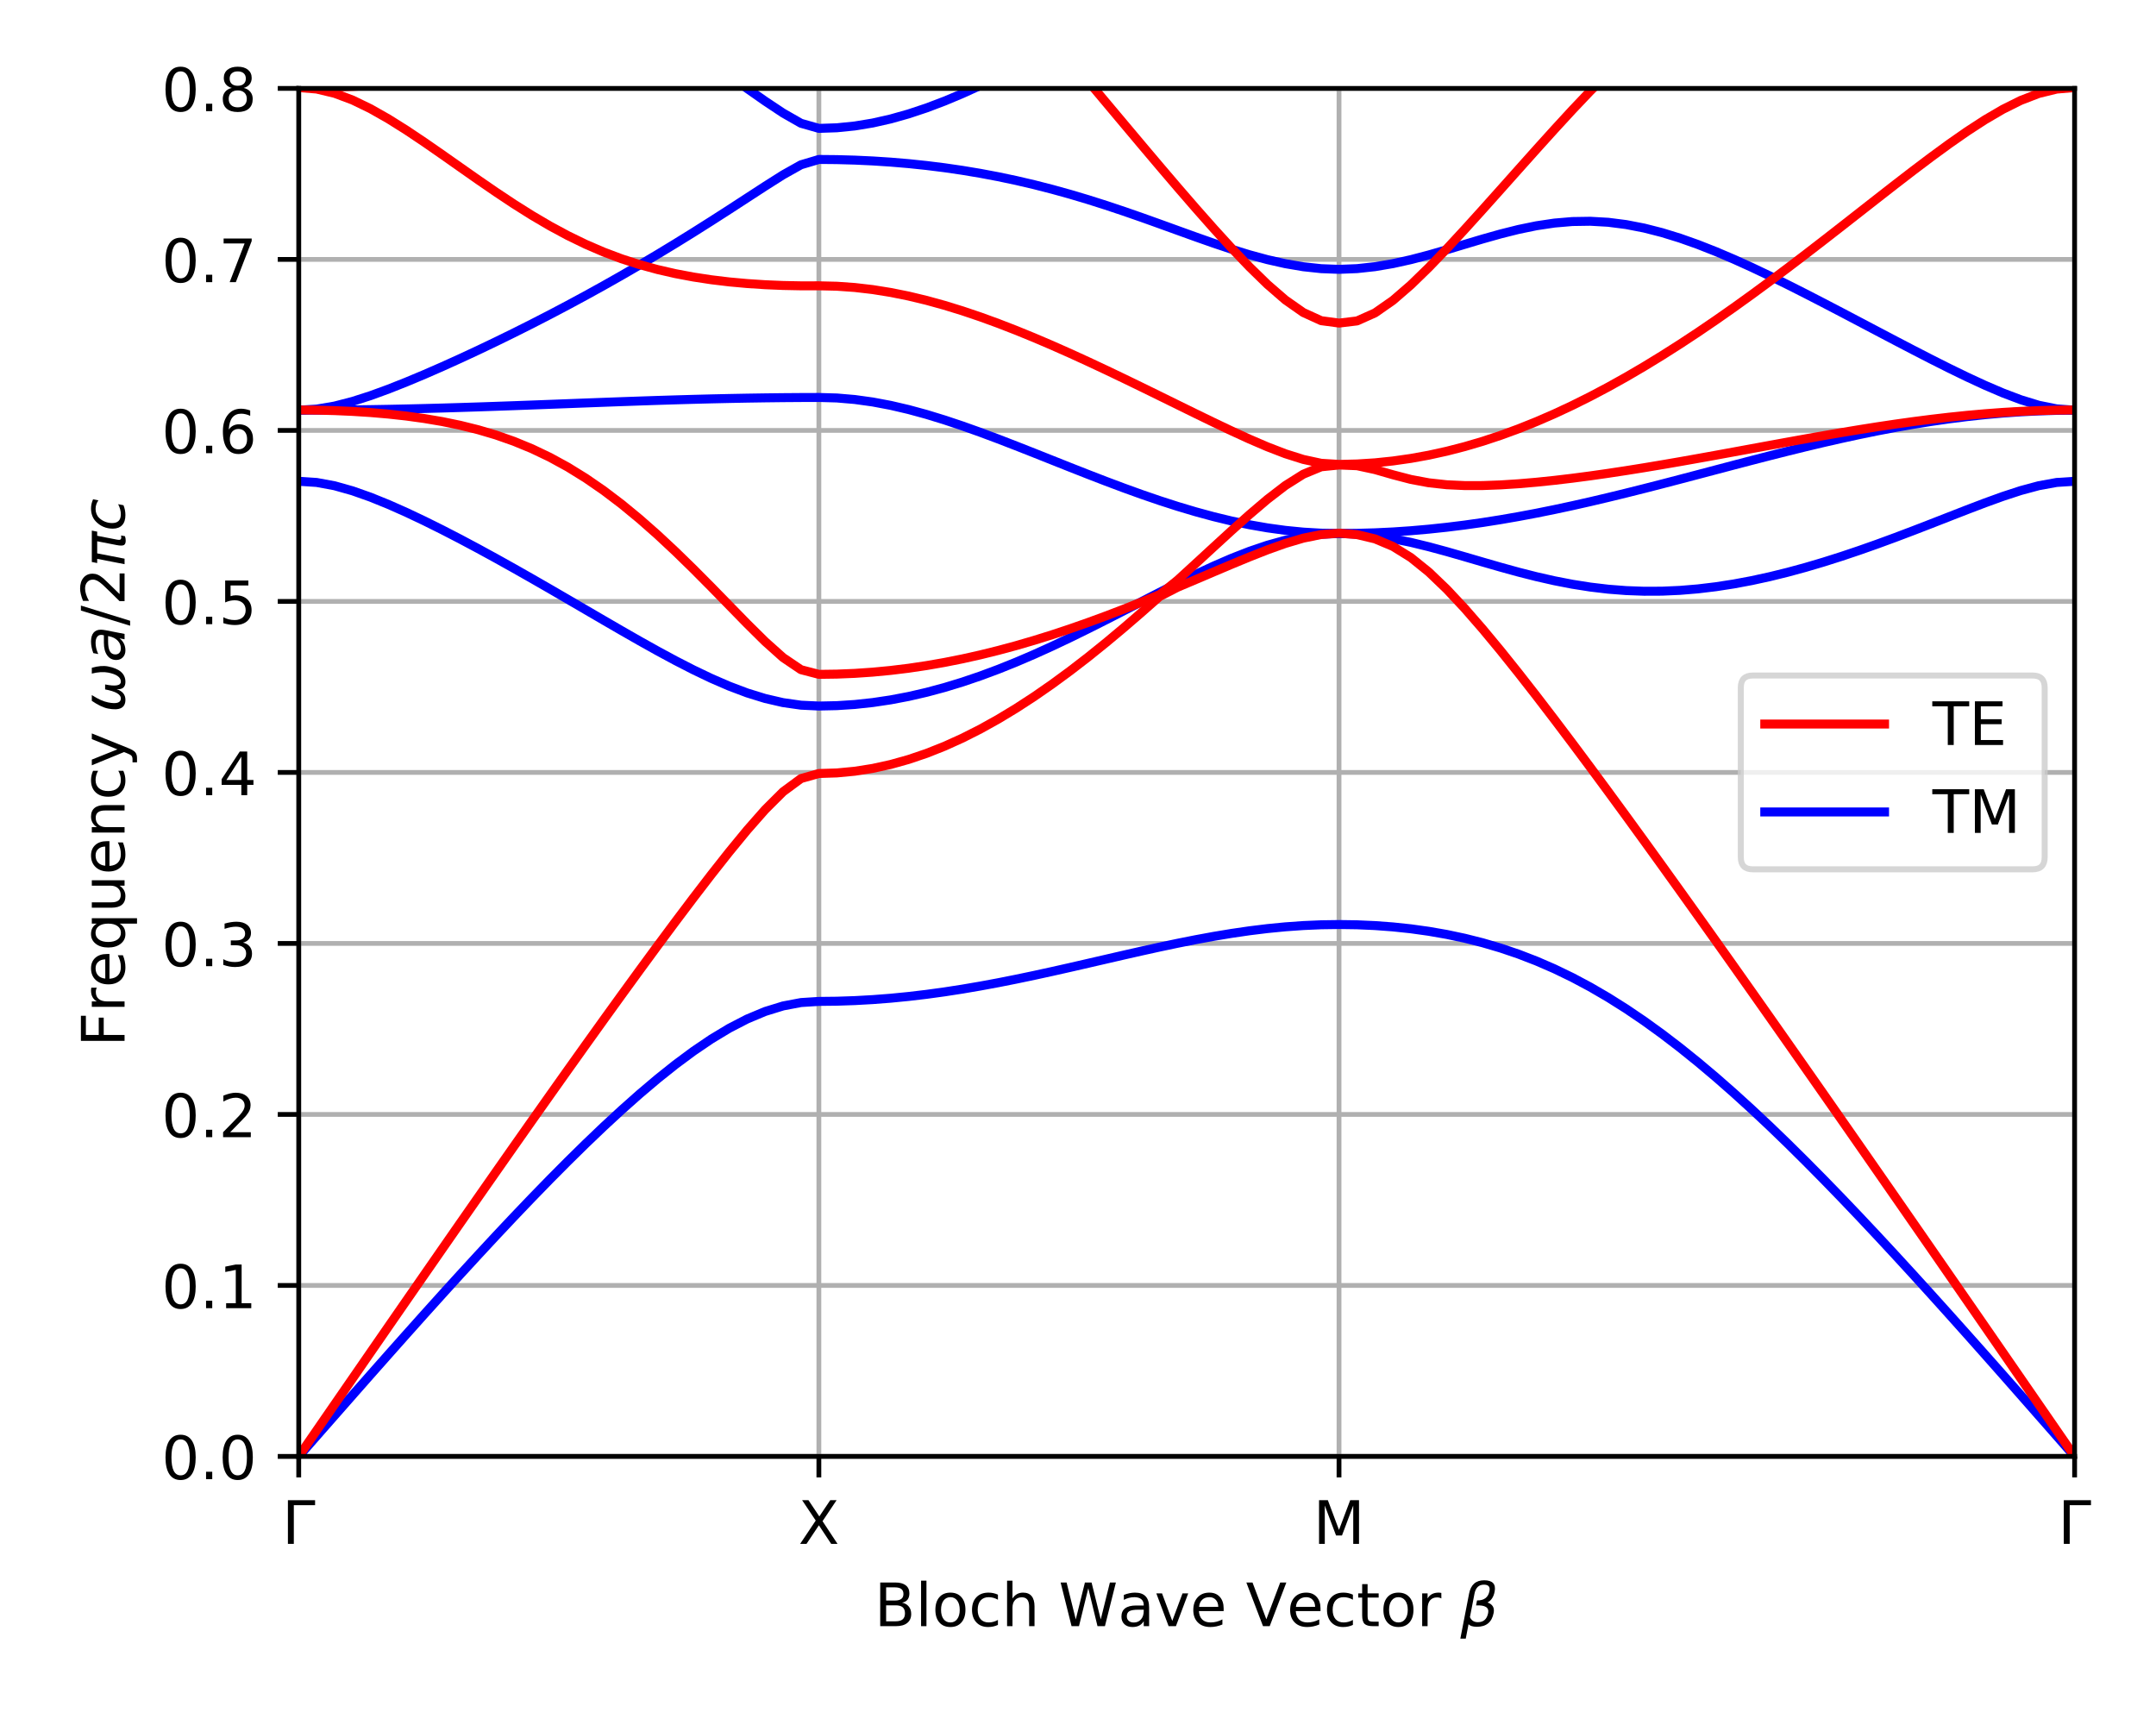 <?xml version="1.0" encoding="utf-8" standalone="no"?>
<!DOCTYPE svg PUBLIC "-//W3C//DTD SVG 1.1//EN"
  "http://www.w3.org/Graphics/SVG/1.1/DTD/svg11.dtd">
<!-- Created with matplotlib (https://matplotlib.org/) -->
<svg height="288pt" version="1.1" viewBox="0 0 360 288" width="360pt" xmlns="http://www.w3.org/2000/svg" xmlns:xlink="http://www.w3.org/1999/xlink">
 <defs>
  <style type="text/css">*{stroke-linecap:butt;stroke-linejoin:round;}</style>
 </defs>
 <g id="figure_1">
  <g id="patch_1">
   <path d="M 0 288 
L 360 288 
L 360 0 
L 0 0 
z
" style="fill:#ffffff;"/>
  </g>
  <g id="axes_1">
   <g id="patch_2">
    <path d="M 49.88 243.16 
L 346.41 243.16 
L 346.41 14.76 
L 49.88 14.76 
z
" style="fill:#ffffff;"/>
   </g>
   <g id="matplotlib.axis_1">
    <g id="xtick_1">
     <g id="line2d_1">
      <path clip-path="url(#p9f3e829d7e)" d="M 49.88 243.16 
L 49.88 14.76 
" style="fill:none;stroke:#b0b0b0;stroke-linecap:square;stroke-width:0.8;"/>
     </g>
     <g id="line2d_2">
      <defs>
       <path d="M 0 0 
L 0 3.5 
" id="m10949868aa" style="stroke:#000000;stroke-width:0.8;"/>
      </defs>
      <g>
       <use style="stroke:#000000;stroke-width:0.8;" x="49.88" xlink:href="#m10949868aa" y="243.16"/>
      </g>
     </g>
     <g id="text_1">
      <!-- Γ -->
      <g transform="translate(47.094 257.758)scale(0.1 -0.1)">
       <defs>
        <path d="M 9.812 0 
L 9.812 72.906 
L 55.172 72.906 
L 55.172 64.594 
L 19.672 64.594 
L 19.672 0 
z
" id="DejaVuSans-915"/>
       </defs>
       <use xlink:href="#DejaVuSans-915"/>
      </g>
     </g>
    </g>
    <g id="xtick_2">
     <g id="line2d_3">
      <path clip-path="url(#p9f3e829d7e)" d="M 136.732 243.16 
L 136.732 14.76 
" style="fill:none;stroke:#b0b0b0;stroke-linecap:square;stroke-width:0.8;"/>
     </g>
     <g id="line2d_4">
      <g>
       <use style="stroke:#000000;stroke-width:0.8;" x="136.732" xlink:href="#m10949868aa" y="243.16"/>
      </g>
     </g>
     <g id="text_2">
      <!-- X -->
      <g transform="translate(133.307 257.758)scale(0.1 -0.1)">
       <defs>
        <path d="M 6.297 72.906 
L 16.891 72.906 
L 35.016 45.797 
L 53.219 72.906 
L 63.812 72.906 
L 40.375 37.891 
L 65.375 0 
L 54.781 0 
L 34.281 31 
L 13.625 0 
L 2.984 0 
L 29 38.922 
z
" id="DejaVuSans-88"/>
       </defs>
       <use xlink:href="#DejaVuSans-88"/>
      </g>
     </g>
    </g>
    <g id="xtick_3">
     <g id="line2d_5">
      <path clip-path="url(#p9f3e829d7e)" d="M 223.583 243.16 
L 223.583 14.76 
" style="fill:none;stroke:#b0b0b0;stroke-linecap:square;stroke-width:0.8;"/>
     </g>
     <g id="line2d_6">
      <g>
       <use style="stroke:#000000;stroke-width:0.8;" x="223.583" xlink:href="#m10949868aa" y="243.16"/>
      </g>
     </g>
     <g id="text_3">
      <!-- M -->
      <g transform="translate(219.269 257.758)scale(0.1 -0.1)">
       <defs>
        <path d="M 9.812 72.906 
L 24.516 72.906 
L 43.109 23.297 
L 61.812 72.906 
L 76.516 72.906 
L 76.516 0 
L 66.891 0 
L 66.891 64.016 
L 48.094 14.016 
L 38.188 14.016 
L 19.391 64.016 
L 19.391 0 
L 9.812 0 
z
" id="DejaVuSans-77"/>
       </defs>
       <use xlink:href="#DejaVuSans-77"/>
      </g>
     </g>
    </g>
    <g id="xtick_4">
     <g id="line2d_7">
      <path clip-path="url(#p9f3e829d7e)" d="M 346.41 243.16 
L 346.41 14.76 
" style="fill:none;stroke:#b0b0b0;stroke-linecap:square;stroke-width:0.8;"/>
     </g>
     <g id="line2d_8">
      <g>
       <use style="stroke:#000000;stroke-width:0.8;" x="346.41" xlink:href="#m10949868aa" y="243.16"/>
      </g>
     </g>
     <g id="text_4">
      <!-- Γ -->
      <g transform="translate(343.624 257.758)scale(0.1 -0.1)">
       <use xlink:href="#DejaVuSans-915"/>
      </g>
     </g>
    </g>
    <g id="text_5">
     <!-- Bloch Wave Vector $\beta$ -->
     <g transform="translate(145.995 271.538)scale(0.1 -0.1)">
      <defs>
       <path d="M 19.672 34.812 
L 19.672 8.109 
L 35.5 8.109 
Q 43.453 8.109 47.281 11.406 
Q 51.125 14.703 51.125 21.484 
Q 51.125 28.328 47.281 31.562 
Q 43.453 34.812 35.5 34.812 
z
M 19.672 64.797 
L 19.672 42.828 
L 34.281 42.828 
Q 41.5 42.828 45.031 45.531 
Q 48.578 48.25 48.578 53.812 
Q 48.578 59.328 45.031 62.062 
Q 41.5 64.797 34.281 64.797 
z
M 9.812 72.906 
L 35.016 72.906 
Q 46.297 72.906 52.391 68.219 
Q 58.5 63.531 58.5 54.891 
Q 58.5 48.188 55.375 44.234 
Q 52.25 40.281 46.188 39.312 
Q 53.469 37.75 57.5 32.781 
Q 61.531 27.828 61.531 20.406 
Q 61.531 10.641 54.891 5.312 
Q 48.25 0 35.984 0 
L 9.812 0 
z
" id="DejaVuSans-66"/>
       <path d="M 9.422 75.984 
L 18.406 75.984 
L 18.406 0 
L 9.422 0 
z
" id="DejaVuSans-108"/>
       <path d="M 30.609 48.391 
Q 23.391 48.391 19.188 42.75 
Q 14.984 37.109 14.984 27.297 
Q 14.984 17.484 19.156 11.844 
Q 23.344 6.203 30.609 6.203 
Q 37.797 6.203 41.984 11.859 
Q 46.188 17.531 46.188 27.297 
Q 46.188 37.016 41.984 42.703 
Q 37.797 48.391 30.609 48.391 
z
M 30.609 56 
Q 42.328 56 49.016 48.375 
Q 55.719 40.766 55.719 27.297 
Q 55.719 13.875 49.016 6.219 
Q 42.328 -1.422 30.609 -1.422 
Q 18.844 -1.422 12.172 6.219 
Q 5.516 13.875 5.516 27.297 
Q 5.516 40.766 12.172 48.375 
Q 18.844 56 30.609 56 
z
" id="DejaVuSans-111"/>
       <path d="M 48.781 52.594 
L 48.781 44.188 
Q 44.969 46.297 41.141 47.344 
Q 37.312 48.391 33.406 48.391 
Q 24.656 48.391 19.812 42.844 
Q 14.984 37.312 14.984 27.297 
Q 14.984 17.281 19.812 11.734 
Q 24.656 6.203 33.406 6.203 
Q 37.312 6.203 41.141 7.25 
Q 44.969 8.297 48.781 10.406 
L 48.781 2.094 
Q 45.016 0.344 40.984 -0.531 
Q 36.969 -1.422 32.422 -1.422 
Q 20.062 -1.422 12.781 6.344 
Q 5.516 14.109 5.516 27.297 
Q 5.516 40.672 12.859 48.328 
Q 20.219 56 33.016 56 
Q 37.156 56 41.109 55.141 
Q 45.062 54.297 48.781 52.594 
z
" id="DejaVuSans-99"/>
       <path d="M 54.891 33.016 
L 54.891 0 
L 45.906 0 
L 45.906 32.719 
Q 45.906 40.484 42.875 44.328 
Q 39.844 48.188 33.797 48.188 
Q 26.516 48.188 22.312 43.547 
Q 18.109 38.922 18.109 30.906 
L 18.109 0 
L 9.078 0 
L 9.078 75.984 
L 18.109 75.984 
L 18.109 46.188 
Q 21.344 51.125 25.703 53.562 
Q 30.078 56 35.797 56 
Q 45.219 56 50.047 50.172 
Q 54.891 44.344 54.891 33.016 
z
" id="DejaVuSans-104"/>
       <path id="DejaVuSans-32"/>
       <path d="M 3.328 72.906 
L 13.281 72.906 
L 28.609 11.281 
L 43.891 72.906 
L 54.984 72.906 
L 70.312 11.281 
L 85.594 72.906 
L 95.609 72.906 
L 77.297 0 
L 64.891 0 
L 49.516 63.281 
L 33.984 0 
L 21.578 0 
z
" id="DejaVuSans-87"/>
       <path d="M 34.281 27.484 
Q 23.391 27.484 19.188 25 
Q 14.984 22.516 14.984 16.5 
Q 14.984 11.719 18.141 8.906 
Q 21.297 6.109 26.703 6.109 
Q 34.188 6.109 38.703 11.406 
Q 43.219 16.703 43.219 25.484 
L 43.219 27.484 
z
M 52.203 31.203 
L 52.203 0 
L 43.219 0 
L 43.219 8.297 
Q 40.141 3.328 35.547 0.953 
Q 30.953 -1.422 24.312 -1.422 
Q 15.922 -1.422 10.953 3.297 
Q 6 8.016 6 15.922 
Q 6 25.141 12.172 29.828 
Q 18.359 34.516 30.609 34.516 
L 43.219 34.516 
L 43.219 35.406 
Q 43.219 41.609 39.141 45 
Q 35.062 48.391 27.688 48.391 
Q 23 48.391 18.547 47.266 
Q 14.109 46.141 10.016 43.891 
L 10.016 52.203 
Q 14.938 54.109 19.578 55.047 
Q 24.219 56 28.609 56 
Q 40.484 56 46.344 49.844 
Q 52.203 43.703 52.203 31.203 
z
" id="DejaVuSans-97"/>
       <path d="M 2.984 54.688 
L 12.5 54.688 
L 29.594 8.797 
L 46.688 54.688 
L 56.203 54.688 
L 35.688 0 
L 23.484 0 
z
" id="DejaVuSans-118"/>
       <path d="M 56.203 29.594 
L 56.203 25.203 
L 14.891 25.203 
Q 15.484 15.922 20.484 11.062 
Q 25.484 6.203 34.422 6.203 
Q 39.594 6.203 44.453 7.469 
Q 49.312 8.734 54.109 11.281 
L 54.109 2.781 
Q 49.266 0.734 44.188 -0.344 
Q 39.109 -1.422 33.891 -1.422 
Q 20.797 -1.422 13.156 6.188 
Q 5.516 13.812 5.516 26.812 
Q 5.516 40.234 12.766 48.109 
Q 20.016 56 32.328 56 
Q 43.359 56 49.781 48.891 
Q 56.203 41.797 56.203 29.594 
z
M 47.219 32.234 
Q 47.125 39.594 43.094 43.984 
Q 39.062 48.391 32.422 48.391 
Q 24.906 48.391 20.391 44.141 
Q 15.875 39.891 15.188 32.172 
z
" id="DejaVuSans-101"/>
       <path d="M 28.609 0 
L 0.781 72.906 
L 11.078 72.906 
L 34.188 11.531 
L 57.328 72.906 
L 67.578 72.906 
L 39.797 0 
z
" id="DejaVuSans-86"/>
       <path d="M 18.312 70.219 
L 18.312 54.688 
L 36.812 54.688 
L 36.812 47.703 
L 18.312 47.703 
L 18.312 18.016 
Q 18.312 11.328 20.141 9.422 
Q 21.969 7.516 27.594 7.516 
L 36.812 7.516 
L 36.812 0 
L 27.594 0 
Q 17.188 0 13.234 3.875 
Q 9.281 7.766 9.281 18.016 
L 9.281 47.703 
L 2.688 47.703 
L 2.688 54.688 
L 9.281 54.688 
L 9.281 70.219 
z
" id="DejaVuSans-116"/>
       <path d="M 41.109 46.297 
Q 39.594 47.172 37.812 47.578 
Q 36.031 48 33.891 48 
Q 26.266 48 22.188 43.047 
Q 18.109 38.094 18.109 28.812 
L 18.109 0 
L 9.078 0 
L 9.078 54.688 
L 18.109 54.688 
L 18.109 46.188 
Q 20.953 51.172 25.484 53.578 
Q 30.031 56 36.531 56 
Q 37.453 56 38.578 55.875 
Q 39.703 55.766 41.062 55.516 
z
" id="DejaVuSans-114"/>
       <path d="M 13.625 3.375 
L 8.938 -20.797 
L -0.094 -20.797 
L 14.5 54.344 
Q 18.844 76.609 39.656 76.609 
Q 60.75 76.609 57.172 57.812 
Q 54.734 44.438 45.219 39.547 
Q 58.016 35.156 55.516 22.125 
Q 51.125 -1.078 27.484 -1.031 
Q 17.141 -0.984 13.625 3.375 
z
M 15.922 15.094 
Q 19.672 6.594 29.297 6.641 
Q 43.359 6.641 46.344 21.969 
Q 49.031 35.75 26.172 34.672 
L 27.781 42.969 
Q 45.453 42.672 48.531 58.594 
Q 50.641 69.344 39.203 69.281 
Q 26.422 69.281 23.484 54.047 
z
" id="DejaVuSans-Oblique-946"/>
      </defs>
      <use transform="translate(0 0.391)" xlink:href="#DejaVuSans-66"/>
      <use transform="translate(68.604 0.391)" xlink:href="#DejaVuSans-108"/>
      <use transform="translate(96.387 0.391)" xlink:href="#DejaVuSans-111"/>
      <use transform="translate(157.568 0.391)" xlink:href="#DejaVuSans-99"/>
      <use transform="translate(212.549 0.391)" xlink:href="#DejaVuSans-104"/>
      <use transform="translate(275.928 0.391)" xlink:href="#DejaVuSans-32"/>
      <use transform="translate(307.715 0.391)" xlink:href="#DejaVuSans-87"/>
      <use transform="translate(406.592 0.391)" xlink:href="#DejaVuSans-97"/>
      <use transform="translate(467.871 0.391)" xlink:href="#DejaVuSans-118"/>
      <use transform="translate(527.051 0.391)" xlink:href="#DejaVuSans-101"/>
      <use transform="translate(588.574 0.391)" xlink:href="#DejaVuSans-32"/>
      <use transform="translate(620.361 0.391)" xlink:href="#DejaVuSans-86"/>
      <use transform="translate(688.77 0.391)" xlink:href="#DejaVuSans-101"/>
      <use transform="translate(750.293 0.391)" xlink:href="#DejaVuSans-99"/>
      <use transform="translate(805.273 0.391)" xlink:href="#DejaVuSans-116"/>
      <use transform="translate(844.482 0.391)" xlink:href="#DejaVuSans-111"/>
      <use transform="translate(905.664 0.391)" xlink:href="#DejaVuSans-114"/>
      <use transform="translate(946.777 0.391)" xlink:href="#DejaVuSans-32"/>
      <use transform="translate(978.564 0.391)" xlink:href="#DejaVuSans-Oblique-946"/>
     </g>
    </g>
   </g>
   <g id="matplotlib.axis_2">
    <g id="ytick_1">
     <g id="line2d_9">
      <path clip-path="url(#p9f3e829d7e)" d="M 49.88 243.16 
L 346.41 243.16 
" style="fill:none;stroke:#b0b0b0;stroke-linecap:square;stroke-width:0.8;"/>
     </g>
     <g id="line2d_10">
      <defs>
       <path d="M 0 0 
L -3.5 0 
" id="mefcd172254" style="stroke:#000000;stroke-width:0.8;"/>
      </defs>
      <g>
       <use style="stroke:#000000;stroke-width:0.8;" x="49.88" xlink:href="#mefcd172254" y="243.16"/>
      </g>
     </g>
     <g id="text_6">
      <!-- 0.0 -->
      <g transform="translate(26.977 246.959)scale(0.1 -0.1)">
       <defs>
        <path d="M 31.781 66.406 
Q 24.172 66.406 20.328 58.906 
Q 16.5 51.422 16.5 36.375 
Q 16.5 21.391 20.328 13.891 
Q 24.172 6.391 31.781 6.391 
Q 39.453 6.391 43.281 13.891 
Q 47.125 21.391 47.125 36.375 
Q 47.125 51.422 43.281 58.906 
Q 39.453 66.406 31.781 66.406 
z
M 31.781 74.219 
Q 44.047 74.219 50.516 64.516 
Q 56.984 54.828 56.984 36.375 
Q 56.984 17.969 50.516 8.266 
Q 44.047 -1.422 31.781 -1.422 
Q 19.531 -1.422 13.062 8.266 
Q 6.594 17.969 6.594 36.375 
Q 6.594 54.828 13.062 64.516 
Q 19.531 74.219 31.781 74.219 
z
" id="DejaVuSans-48"/>
        <path d="M 10.688 12.406 
L 21 12.406 
L 21 0 
L 10.688 0 
z
" id="DejaVuSans-46"/>
       </defs>
       <use xlink:href="#DejaVuSans-48"/>
       <use x="63.623" xlink:href="#DejaVuSans-46"/>
       <use x="95.41" xlink:href="#DejaVuSans-48"/>
      </g>
     </g>
    </g>
    <g id="ytick_2">
     <g id="line2d_11">
      <path clip-path="url(#p9f3e829d7e)" d="M 49.88 214.61 
L 346.41 214.61 
" style="fill:none;stroke:#b0b0b0;stroke-linecap:square;stroke-width:0.8;"/>
     </g>
     <g id="line2d_12">
      <g>
       <use style="stroke:#000000;stroke-width:0.8;" x="49.88" xlink:href="#mefcd172254" y="214.61"/>
      </g>
     </g>
     <g id="text_7">
      <!-- 0.1 -->
      <g transform="translate(26.977 218.409)scale(0.1 -0.1)">
       <defs>
        <path d="M 12.406 8.297 
L 28.516 8.297 
L 28.516 63.922 
L 10.984 60.406 
L 10.984 69.391 
L 28.422 72.906 
L 38.281 72.906 
L 38.281 8.297 
L 54.391 8.297 
L 54.391 0 
L 12.406 0 
z
" id="DejaVuSans-49"/>
       </defs>
       <use xlink:href="#DejaVuSans-48"/>
       <use x="63.623" xlink:href="#DejaVuSans-46"/>
       <use x="95.41" xlink:href="#DejaVuSans-49"/>
      </g>
     </g>
    </g>
    <g id="ytick_3">
     <g id="line2d_13">
      <path clip-path="url(#p9f3e829d7e)" d="M 49.88 186.06 
L 346.41 186.06 
" style="fill:none;stroke:#b0b0b0;stroke-linecap:square;stroke-width:0.8;"/>
     </g>
     <g id="line2d_14">
      <g>
       <use style="stroke:#000000;stroke-width:0.8;" x="49.88" xlink:href="#mefcd172254" y="186.06"/>
      </g>
     </g>
     <g id="text_8">
      <!-- 0.2 -->
      <g transform="translate(26.977 189.859)scale(0.1 -0.1)">
       <defs>
        <path d="M 19.188 8.297 
L 53.609 8.297 
L 53.609 0 
L 7.328 0 
L 7.328 8.297 
Q 12.938 14.109 22.625 23.891 
Q 32.328 33.688 34.812 36.531 
Q 39.547 41.844 41.422 45.531 
Q 43.312 49.219 43.312 52.781 
Q 43.312 58.594 39.234 62.25 
Q 35.156 65.922 28.609 65.922 
Q 23.969 65.922 18.812 64.312 
Q 13.672 62.703 7.812 59.422 
L 7.812 69.391 
Q 13.766 71.781 18.938 73 
Q 24.125 74.219 28.422 74.219 
Q 39.75 74.219 46.484 68.547 
Q 53.219 62.891 53.219 53.422 
Q 53.219 48.922 51.531 44.891 
Q 49.859 40.875 45.406 35.406 
Q 44.188 33.984 37.641 27.219 
Q 31.109 20.453 19.188 8.297 
z
" id="DejaVuSans-50"/>
       </defs>
       <use xlink:href="#DejaVuSans-48"/>
       <use x="63.623" xlink:href="#DejaVuSans-46"/>
       <use x="95.41" xlink:href="#DejaVuSans-50"/>
      </g>
     </g>
    </g>
    <g id="ytick_4">
     <g id="line2d_15">
      <path clip-path="url(#p9f3e829d7e)" d="M 49.88 157.51 
L 346.41 157.51 
" style="fill:none;stroke:#b0b0b0;stroke-linecap:square;stroke-width:0.8;"/>
     </g>
     <g id="line2d_16">
      <g>
       <use style="stroke:#000000;stroke-width:0.8;" x="49.88" xlink:href="#mefcd172254" y="157.51"/>
      </g>
     </g>
     <g id="text_9">
      <!-- 0.3 -->
      <g transform="translate(26.977 161.309)scale(0.1 -0.1)">
       <defs>
        <path d="M 40.578 39.312 
Q 47.656 37.797 51.625 33 
Q 55.609 28.219 55.609 21.188 
Q 55.609 10.406 48.188 4.484 
Q 40.766 -1.422 27.094 -1.422 
Q 22.516 -1.422 17.656 -0.516 
Q 12.797 0.391 7.625 2.203 
L 7.625 11.719 
Q 11.719 9.328 16.594 8.109 
Q 21.484 6.891 26.812 6.891 
Q 36.078 6.891 40.938 10.547 
Q 45.797 14.203 45.797 21.188 
Q 45.797 27.641 41.281 31.266 
Q 36.766 34.906 28.719 34.906 
L 20.219 34.906 
L 20.219 43.016 
L 29.109 43.016 
Q 36.375 43.016 40.234 45.922 
Q 44.094 48.828 44.094 54.297 
Q 44.094 59.906 40.109 62.906 
Q 36.141 65.922 28.719 65.922 
Q 24.656 65.922 20.016 65.031 
Q 15.375 64.156 9.812 62.312 
L 9.812 71.094 
Q 15.438 72.656 20.344 73.438 
Q 25.25 74.219 29.594 74.219 
Q 40.828 74.219 47.359 69.109 
Q 53.906 64.016 53.906 55.328 
Q 53.906 49.266 50.438 45.094 
Q 46.969 40.922 40.578 39.312 
z
" id="DejaVuSans-51"/>
       </defs>
       <use xlink:href="#DejaVuSans-48"/>
       <use x="63.623" xlink:href="#DejaVuSans-46"/>
       <use x="95.41" xlink:href="#DejaVuSans-51"/>
      </g>
     </g>
    </g>
    <g id="ytick_5">
     <g id="line2d_17">
      <path clip-path="url(#p9f3e829d7e)" d="M 49.88 128.96 
L 346.41 128.96 
" style="fill:none;stroke:#b0b0b0;stroke-linecap:square;stroke-width:0.8;"/>
     </g>
     <g id="line2d_18">
      <g>
       <use style="stroke:#000000;stroke-width:0.8;" x="49.88" xlink:href="#mefcd172254" y="128.96"/>
      </g>
     </g>
     <g id="text_10">
      <!-- 0.4 -->
      <g transform="translate(26.977 132.759)scale(0.1 -0.1)">
       <defs>
        <path d="M 37.797 64.312 
L 12.891 25.391 
L 37.797 25.391 
z
M 35.203 72.906 
L 47.609 72.906 
L 47.609 25.391 
L 58.016 25.391 
L 58.016 17.188 
L 47.609 17.188 
L 47.609 0 
L 37.797 0 
L 37.797 17.188 
L 4.891 17.188 
L 4.891 26.703 
z
" id="DejaVuSans-52"/>
       </defs>
       <use xlink:href="#DejaVuSans-48"/>
       <use x="63.623" xlink:href="#DejaVuSans-46"/>
       <use x="95.41" xlink:href="#DejaVuSans-52"/>
      </g>
     </g>
    </g>
    <g id="ytick_6">
     <g id="line2d_19">
      <path clip-path="url(#p9f3e829d7e)" d="M 49.88 100.41 
L 346.41 100.41 
" style="fill:none;stroke:#b0b0b0;stroke-linecap:square;stroke-width:0.8;"/>
     </g>
     <g id="line2d_20">
      <g>
       <use style="stroke:#000000;stroke-width:0.8;" x="49.88" xlink:href="#mefcd172254" y="100.41"/>
      </g>
     </g>
     <g id="text_11">
      <!-- 0.5 -->
      <g transform="translate(26.977 104.209)scale(0.1 -0.1)">
       <defs>
        <path d="M 10.797 72.906 
L 49.516 72.906 
L 49.516 64.594 
L 19.828 64.594 
L 19.828 46.734 
Q 21.969 47.469 24.109 47.828 
Q 26.266 48.188 28.422 48.188 
Q 40.625 48.188 47.75 41.5 
Q 54.891 34.812 54.891 23.391 
Q 54.891 11.625 47.562 5.094 
Q 40.234 -1.422 26.906 -1.422 
Q 22.312 -1.422 17.547 -0.641 
Q 12.797 0.141 7.719 1.703 
L 7.719 11.625 
Q 12.109 9.234 16.797 8.062 
Q 21.484 6.891 26.703 6.891 
Q 35.156 6.891 40.078 11.328 
Q 45.016 15.766 45.016 23.391 
Q 45.016 31 40.078 35.438 
Q 35.156 39.891 26.703 39.891 
Q 22.75 39.891 18.812 39.016 
Q 14.891 38.141 10.797 36.281 
z
" id="DejaVuSans-53"/>
       </defs>
       <use xlink:href="#DejaVuSans-48"/>
       <use x="63.623" xlink:href="#DejaVuSans-46"/>
       <use x="95.41" xlink:href="#DejaVuSans-53"/>
      </g>
     </g>
    </g>
    <g id="ytick_7">
     <g id="line2d_21">
      <path clip-path="url(#p9f3e829d7e)" d="M 49.88 71.86 
L 346.41 71.86 
" style="fill:none;stroke:#b0b0b0;stroke-linecap:square;stroke-width:0.8;"/>
     </g>
     <g id="line2d_22">
      <g>
       <use style="stroke:#000000;stroke-width:0.8;" x="49.88" xlink:href="#mefcd172254" y="71.86"/>
      </g>
     </g>
     <g id="text_12">
      <!-- 0.6 -->
      <g transform="translate(26.977 75.659)scale(0.1 -0.1)">
       <defs>
        <path d="M 33.016 40.375 
Q 26.375 40.375 22.484 35.828 
Q 18.609 31.297 18.609 23.391 
Q 18.609 15.531 22.484 10.953 
Q 26.375 6.391 33.016 6.391 
Q 39.656 6.391 43.531 10.953 
Q 47.406 15.531 47.406 23.391 
Q 47.406 31.297 43.531 35.828 
Q 39.656 40.375 33.016 40.375 
z
M 52.594 71.297 
L 52.594 62.312 
Q 48.875 64.062 45.094 64.984 
Q 41.312 65.922 37.594 65.922 
Q 27.828 65.922 22.672 59.328 
Q 17.531 52.734 16.797 39.406 
Q 19.672 43.656 24.016 45.922 
Q 28.375 48.188 33.594 48.188 
Q 44.578 48.188 50.953 41.516 
Q 57.328 34.859 57.328 23.391 
Q 57.328 12.156 50.688 5.359 
Q 44.047 -1.422 33.016 -1.422 
Q 20.359 -1.422 13.672 8.266 
Q 6.984 17.969 6.984 36.375 
Q 6.984 53.656 15.188 63.938 
Q 23.391 74.219 37.203 74.219 
Q 40.922 74.219 44.703 73.484 
Q 48.484 72.75 52.594 71.297 
z
" id="DejaVuSans-54"/>
       </defs>
       <use xlink:href="#DejaVuSans-48"/>
       <use x="63.623" xlink:href="#DejaVuSans-46"/>
       <use x="95.41" xlink:href="#DejaVuSans-54"/>
      </g>
     </g>
    </g>
    <g id="ytick_8">
     <g id="line2d_23">
      <path clip-path="url(#p9f3e829d7e)" d="M 49.88 43.31 
L 346.41 43.31 
" style="fill:none;stroke:#b0b0b0;stroke-linecap:square;stroke-width:0.8;"/>
     </g>
     <g id="line2d_24">
      <g>
       <use style="stroke:#000000;stroke-width:0.8;" x="49.88" xlink:href="#mefcd172254" y="43.31"/>
      </g>
     </g>
     <g id="text_13">
      <!-- 0.7 -->
      <g transform="translate(26.977 47.109)scale(0.1 -0.1)">
       <defs>
        <path d="M 8.203 72.906 
L 55.078 72.906 
L 55.078 68.703 
L 28.609 0 
L 18.312 0 
L 43.219 64.594 
L 8.203 64.594 
z
" id="DejaVuSans-55"/>
       </defs>
       <use xlink:href="#DejaVuSans-48"/>
       <use x="63.623" xlink:href="#DejaVuSans-46"/>
       <use x="95.41" xlink:href="#DejaVuSans-55"/>
      </g>
     </g>
    </g>
    <g id="ytick_9">
     <g id="line2d_25">
      <path clip-path="url(#p9f3e829d7e)" d="M 49.88 14.76 
L 346.41 14.76 
" style="fill:none;stroke:#b0b0b0;stroke-linecap:square;stroke-width:0.8;"/>
     </g>
     <g id="line2d_26">
      <g>
       <use style="stroke:#000000;stroke-width:0.8;" x="49.88" xlink:href="#mefcd172254" y="14.76"/>
      </g>
     </g>
     <g id="text_14">
      <!-- 0.8 -->
      <g transform="translate(26.977 18.559)scale(0.1 -0.1)">
       <defs>
        <path d="M 31.781 34.625 
Q 24.75 34.625 20.719 30.859 
Q 16.703 27.094 16.703 20.516 
Q 16.703 13.922 20.719 10.156 
Q 24.75 6.391 31.781 6.391 
Q 38.812 6.391 42.859 10.172 
Q 46.922 13.969 46.922 20.516 
Q 46.922 27.094 42.891 30.859 
Q 38.875 34.625 31.781 34.625 
z
M 21.922 38.812 
Q 15.578 40.375 12.031 44.719 
Q 8.5 49.078 8.5 55.328 
Q 8.5 64.062 14.719 69.141 
Q 20.953 74.219 31.781 74.219 
Q 42.672 74.219 48.875 69.141 
Q 55.078 64.062 55.078 55.328 
Q 55.078 49.078 51.531 44.719 
Q 48 40.375 41.703 38.812 
Q 48.828 37.156 52.797 32.312 
Q 56.781 27.484 56.781 20.516 
Q 56.781 9.906 50.312 4.234 
Q 43.844 -1.422 31.781 -1.422 
Q 19.734 -1.422 13.25 4.234 
Q 6.781 9.906 6.781 20.516 
Q 6.781 27.484 10.781 32.312 
Q 14.797 37.156 21.922 38.812 
z
M 18.312 54.391 
Q 18.312 48.734 21.844 45.562 
Q 25.391 42.391 31.781 42.391 
Q 38.141 42.391 41.719 45.562 
Q 45.312 48.734 45.312 54.391 
Q 45.312 60.062 41.719 63.234 
Q 38.141 66.406 31.781 66.406 
Q 25.391 66.406 21.844 63.234 
Q 18.312 60.062 18.312 54.391 
z
" id="DejaVuSans-56"/>
       </defs>
       <use xlink:href="#DejaVuSans-48"/>
       <use x="63.623" xlink:href="#DejaVuSans-46"/>
       <use x="95.41" xlink:href="#DejaVuSans-56"/>
      </g>
     </g>
    </g>
    <g id="text_15">
     <!-- Frequency ${\omega a}/{2\pi c}$ -->
     <g transform="translate(20.877 174.76)rotate(-90)scale(0.1 -0.1)">
      <defs>
       <path d="M 9.812 72.906 
L 51.703 72.906 
L 51.703 64.594 
L 19.672 64.594 
L 19.672 43.109 
L 48.578 43.109 
L 48.578 34.812 
L 19.672 34.812 
L 19.672 0 
L 9.812 0 
z
" id="DejaVuSans-70"/>
       <path d="M 14.797 27.297 
Q 14.797 17.391 18.875 11.75 
Q 22.953 6.109 30.078 6.109 
Q 37.203 6.109 41.297 11.75 
Q 45.406 17.391 45.406 27.297 
Q 45.406 37.203 41.297 42.844 
Q 37.203 48.484 30.078 48.484 
Q 22.953 48.484 18.875 42.844 
Q 14.797 37.203 14.797 27.297 
z
M 45.406 8.203 
Q 42.578 3.328 38.25 0.953 
Q 33.938 -1.422 27.875 -1.422 
Q 17.969 -1.422 11.734 6.484 
Q 5.516 14.406 5.516 27.297 
Q 5.516 40.188 11.734 48.094 
Q 17.969 56 27.875 56 
Q 33.938 56 38.25 53.625 
Q 42.578 51.266 45.406 46.391 
L 45.406 54.688 
L 54.391 54.688 
L 54.391 -20.797 
L 45.406 -20.797 
z
" id="DejaVuSans-113"/>
       <path d="M 8.5 21.578 
L 8.5 54.688 
L 17.484 54.688 
L 17.484 21.922 
Q 17.484 14.156 20.5 10.266 
Q 23.531 6.391 29.594 6.391 
Q 36.859 6.391 41.078 11.031 
Q 45.312 15.672 45.312 23.688 
L 45.312 54.688 
L 54.297 54.688 
L 54.297 0 
L 45.312 0 
L 45.312 8.406 
Q 42.047 3.422 37.719 1 
Q 33.406 -1.422 27.688 -1.422 
Q 18.266 -1.422 13.375 4.438 
Q 8.5 10.297 8.5 21.578 
z
M 31.109 56 
z
" id="DejaVuSans-117"/>
       <path d="M 54.891 33.016 
L 54.891 0 
L 45.906 0 
L 45.906 32.719 
Q 45.906 40.484 42.875 44.328 
Q 39.844 48.188 33.797 48.188 
Q 26.516 48.188 22.312 43.547 
Q 18.109 38.922 18.109 30.906 
L 18.109 0 
L 9.078 0 
L 9.078 54.688 
L 18.109 54.688 
L 18.109 46.188 
Q 21.344 51.125 25.703 53.562 
Q 30.078 56 35.797 56 
Q 45.219 56 50.047 50.172 
Q 54.891 44.344 54.891 33.016 
z
" id="DejaVuSans-110"/>
       <path d="M 32.172 -5.078 
Q 28.375 -14.844 24.75 -17.812 
Q 21.141 -20.797 15.094 -20.797 
L 7.906 -20.797 
L 7.906 -13.281 
L 13.188 -13.281 
Q 16.891 -13.281 18.938 -11.516 
Q 21 -9.766 23.484 -3.219 
L 25.094 0.875 
L 2.984 54.688 
L 12.5 54.688 
L 29.594 11.922 
L 46.688 54.688 
L 56.203 54.688 
z
" id="DejaVuSans-121"/>
       <path d="M 21.391 -1.422 
Q 1.125 -1.422 6.781 27.594 
Q 8.984 39.062 19.625 54.688 
L 29.297 54.688 
Q 19.234 39.062 17 27.344 
Q 12.797 6.203 23.734 6.203 
Q 33.844 6.203 38.719 32.469 
L 47.016 32.469 
Q 41.703 6.062 51.812 6.203 
Q 62.703 6.297 66.797 27.344 
Q 69.047 39.062 65.141 54.688 
L 74.812 54.688 
Q 79.297 39.062 77.094 27.594 
Q 71.531 -1.469 51.219 -1.422 
Q 37.938 -1.375 39.109 13.188 
Q 34.281 -1.422 21.391 -1.422 
z
" id="DejaVuSans-Oblique-969"/>
       <path d="M 53.719 31.203 
L 47.609 0 
L 38.625 0 
L 40.281 8.297 
Q 36.328 3.422 31.266 1 
Q 26.219 -1.422 20.016 -1.422 
Q 13.031 -1.422 8.562 2.844 
Q 4.109 7.125 4.109 13.812 
Q 4.109 23.391 11.75 28.953 
Q 19.391 34.516 32.812 34.516 
L 45.312 34.516 
L 45.797 36.922 
Q 45.906 37.312 45.953 37.766 
Q 46 38.234 46 39.203 
Q 46 43.562 42.453 45.969 
Q 38.922 48.391 32.516 48.391 
Q 28.125 48.391 23.5 47.266 
Q 18.891 46.141 14.016 43.891 
L 15.578 52.203 
Q 20.656 54.109 25.516 55.047 
Q 30.375 56 34.906 56 
Q 44.578 56 49.625 51.797 
Q 54.688 47.609 54.688 39.594 
Q 54.688 37.984 54.438 35.812 
Q 54.203 33.641 53.719 31.203 
z
M 44 27.484 
L 35.016 27.484 
Q 23.969 27.484 18.672 24.531 
Q 13.375 21.578 13.375 15.375 
Q 13.375 11.078 16.078 8.641 
Q 18.797 6.203 23.578 6.203 
Q 30.906 6.203 36.375 11.453 
Q 41.844 16.703 43.609 25.484 
z
" id="DejaVuSans-Oblique-97"/>
       <path d="M 25.391 72.906 
L 33.688 72.906 
L 8.297 -9.281 
L 0 -9.281 
z
" id="DejaVuSans-47"/>
       <path d="M 9.125 54.688 
L 61.531 54.688 
L 59.766 45.703 
L 52.875 45.703 
L 46.344 12.109 
Q 45.656 8.594 46.578 7.031 
Q 47.469 5.516 50.141 5.516 
Q 50.875 5.516 51.953 5.672 
Q 53.078 5.766 53.422 5.812 
L 52.156 -0.688 
Q 50.344 -1.312 48.484 -1.609 
Q 46.578 -1.906 44.781 -1.906 
Q 38.922 -1.906 37.312 1.266 
Q 35.688 4.5 37.359 13.094 
L 43.703 45.703 
L 23.531 45.703 
L 14.656 0 
L 5.469 0 
L 14.359 45.703 
L 7.375 45.703 
z
" id="DejaVuSans-Oblique-960"/>
       <path d="M 53.609 52.594 
L 51.812 43.703 
Q 48.578 46.047 44.938 47.219 
Q 41.312 48.391 37.406 48.391 
Q 33.109 48.391 29.219 46.875 
Q 25.344 45.359 22.703 42.578 
Q 18.5 38.328 16.203 32.609 
Q 13.922 26.906 13.922 20.797 
Q 13.922 13.422 17.609 9.812 
Q 21.297 6.203 28.812 6.203 
Q 32.516 6.203 36.688 7.328 
Q 40.875 8.453 45.406 10.688 
L 43.703 1.812 
Q 39.797 0.203 35.672 -0.609 
Q 31.547 -1.422 27.203 -1.422 
Q 16.312 -1.422 10.453 4.016 
Q 4.594 9.469 4.594 19.578 
Q 4.594 28.078 7.641 35.234 
Q 10.688 42.391 16.703 48.094 
Q 20.797 52 26.312 54 
Q 31.844 56 38.375 56 
Q 42.188 56 45.938 55.141 
Q 49.703 54.297 53.609 52.594 
z
" id="DejaVuSans-Oblique-99"/>
      </defs>
      <use transform="translate(0 0.781)" xlink:href="#DejaVuSans-70"/>
      <use transform="translate(57.52 0.781)" xlink:href="#DejaVuSans-114"/>
      <use transform="translate(98.633 0.781)" xlink:href="#DejaVuSans-101"/>
      <use transform="translate(160.156 0.781)" xlink:href="#DejaVuSans-113"/>
      <use transform="translate(223.633 0.781)" xlink:href="#DejaVuSans-117"/>
      <use transform="translate(287.012 0.781)" xlink:href="#DejaVuSans-101"/>
      <use transform="translate(348.535 0.781)" xlink:href="#DejaVuSans-110"/>
      <use transform="translate(411.914 0.781)" xlink:href="#DejaVuSans-99"/>
      <use transform="translate(466.895 0.781)" xlink:href="#DejaVuSans-121"/>
      <use transform="translate(526.074 0.781)" xlink:href="#DejaVuSans-32"/>
      <use transform="translate(557.861 0.781)" xlink:href="#DejaVuSans-Oblique-969"/>
      <use transform="translate(641.602 0.781)" xlink:href="#DejaVuSans-Oblique-97"/>
      <use transform="translate(702.881 0.781)" xlink:href="#DejaVuSans-47"/>
      <use transform="translate(736.572 0.781)" xlink:href="#DejaVuSans-50"/>
      <use transform="translate(800.195 0.781)" xlink:href="#DejaVuSans-Oblique-960"/>
      <use transform="translate(860.4 0.781)" xlink:href="#DejaVuSans-Oblique-99"/>
     </g>
    </g>
   </g>
   <g id="line2d_27">
    <path clip-path="url(#p9f3e829d7e)" d="M 49.88 243.16 
L 52.875 239.742 
L 55.871 236.328 
L 58.866 232.92 
L 61.861 229.521 
L 64.856 226.136 
L 67.852 222.767 
L 70.847 219.418 
L 73.842 216.094 
L 76.837 212.798 
L 79.833 209.534 
L 82.828 206.308 
L 85.823 203.125 
L 88.818 199.99 
L 91.814 196.911 
L 94.809 193.895 
L 97.804 190.951 
L 100.799 188.089 
L 103.795 185.321 
L 106.79 182.661 
L 109.785 180.126 
L 112.78 177.734 
L 115.776 175.51 
L 118.771 173.48 
L 121.766 171.674 
L 124.761 170.127 
L 127.757 168.874 
L 130.752 167.95 
L 133.747 167.382 
L 136.742 167.192 
L 139.738 167.158 
L 142.733 167.057 
L 145.728 166.89 
L 148.723 166.659 
L 151.719 166.364 
L 154.714 166.01 
L 157.709 165.6 
L 160.704 165.136 
L 163.7 164.624 
L 166.695 164.069 
L 169.69 163.474 
L 172.685 162.847 
L 175.681 162.193 
L 178.676 161.52 
L 181.671 160.833 
L 184.666 160.142 
L 187.662 159.452 
L 190.657 158.774 
L 193.652 158.114 
L 196.647 157.482 
L 199.643 156.886 
L 202.638 156.335 
L 205.633 155.838 
L 208.628 155.401 
L 211.624 155.033 
L 214.619 154.74 
L 217.614 154.527 
L 220.609 154.397 
L 223.605 154.355 
L 226.6 154.399 
L 229.595 154.531 
L 232.59 154.754 
L 235.586 155.071 
L 238.581 155.488 
L 241.576 156.01 
L 244.571 156.645 
L 247.567 157.4 
L 250.562 158.282 
L 253.557 159.297 
L 256.552 160.453 
L 259.548 161.753 
L 262.543 163.201 
L 265.538 164.797 
L 268.533 166.541 
L 271.529 168.43 
L 274.524 170.459 
L 277.519 172.624 
L 280.514 174.916 
L 283.51 177.328 
L 286.505 179.852 
L 289.5 182.48 
L 292.495 185.204 
L 295.491 188.014 
L 298.486 190.904 
L 301.481 193.867 
L 304.476 196.894 
L 307.472 199.98 
L 310.467 203.119 
L 313.462 206.305 
L 316.457 209.533 
L 319.453 212.797 
L 322.448 216.094 
L 325.443 219.418 
L 328.438 222.767 
L 331.434 226.136 
L 334.429 229.521 
L 337.424 232.92 
L 340.419 236.328 
L 343.415 239.742 
L 346.41 243.16 
" style="fill:none;stroke:#0000ff;stroke-linecap:square;stroke-width:1.5;"/>
   </g>
   <g id="line2d_28">
    <path clip-path="url(#p9f3e829d7e)" d="M 49.88 80.354 
L 52.875 80.549 
L 55.871 81.103 
L 58.866 81.947 
L 61.861 83.005 
L 64.856 84.218 
L 67.852 85.547 
L 70.847 86.965 
L 73.842 88.453 
L 76.837 89.999 
L 79.833 91.594 
L 82.828 93.23 
L 85.823 94.901 
L 88.818 96.601 
L 91.814 98.323 
L 94.809 100.062 
L 97.804 101.81 
L 100.799 103.557 
L 103.795 105.292 
L 106.79 107.005 
L 109.785 108.678 
L 112.78 110.294 
L 115.776 111.831 
L 118.771 113.263 
L 121.766 114.56 
L 124.761 115.69 
L 127.757 116.617 
L 130.752 117.308 
L 133.747 117.734 
L 136.742 117.876 
L 139.738 117.811 
L 142.733 117.617 
L 145.728 117.295 
L 148.723 116.847 
L 151.719 116.277 
L 154.714 115.588 
L 157.709 114.784 
L 160.704 113.871 
L 163.7 112.853 
L 166.695 111.739 
L 169.69 110.536 
L 172.685 109.251 
L 175.681 107.894 
L 178.676 106.475 
L 181.671 105.005 
L 184.666 103.497 
L 187.662 101.963 
L 190.657 100.419 
L 193.652 98.882 
L 196.647 97.37 
L 199.643 95.906 
L 202.638 94.512 
L 205.633 93.215 
L 208.628 92.044 
L 211.624 91.027 
L 214.619 90.196 
L 217.614 89.579 
L 220.609 89.197 
L 223.605 89.07 
L 226.6 89.178 
L 229.595 89.474 
L 232.59 89.941 
L 235.586 90.555 
L 238.581 91.284 
L 241.576 92.095 
L 244.571 92.956 
L 247.567 93.833 
L 250.562 94.697 
L 253.557 95.521 
L 256.552 96.282 
L 259.548 96.961 
L 262.543 97.542 
L 265.538 98.014 
L 268.533 98.369 
L 271.529 98.602 
L 274.524 98.712 
L 277.519 98.7 
L 280.514 98.567 
L 283.51 98.318 
L 286.505 97.959 
L 289.5 97.496 
L 292.495 96.935 
L 295.491 96.282 
L 298.486 95.545 
L 301.481 94.731 
L 304.476 93.845 
L 307.472 92.896 
L 310.467 91.889 
L 313.462 90.832 
L 316.457 89.733 
L 319.453 88.599 
L 322.448 87.441 
L 325.443 86.271 
L 328.438 85.104 
L 331.434 83.963 
L 334.429 82.879 
L 337.424 81.899 
L 340.419 81.092 
L 343.415 80.548 
L 346.41 80.354 
" style="fill:none;stroke:#0000ff;stroke-linecap:square;stroke-width:1.5;"/>
   </g>
   <g id="line2d_29">
    <path clip-path="url(#p9f3e829d7e)" d="M 49.88 68.483 
L 52.875 68.477 
L 55.871 68.459 
L 58.866 68.43 
L 61.861 68.389 
L 64.856 68.337 
L 67.852 68.275 
L 70.847 68.203 
L 73.842 68.123 
L 76.837 68.034 
L 79.833 67.938 
L 82.828 67.836 
L 85.823 67.73 
L 88.818 67.619 
L 91.814 67.507 
L 94.809 67.393 
L 97.804 67.279 
L 100.799 67.167 
L 103.795 67.058 
L 106.79 66.952 
L 109.785 66.852 
L 112.78 66.759 
L 115.776 66.673 
L 118.771 66.596 
L 121.766 66.529 
L 124.761 66.472 
L 127.757 66.426 
L 130.752 66.391 
L 133.747 66.369 
L 136.742 66.359 
L 139.738 66.445 
L 142.733 66.7 
L 145.728 67.115 
L 148.723 67.679 
L 151.719 68.378 
L 154.714 69.195 
L 157.709 70.112 
L 160.704 71.113 
L 163.7 72.182 
L 166.695 73.301 
L 169.69 74.458 
L 172.685 75.639 
L 175.681 76.83 
L 178.676 78.021 
L 181.671 79.199 
L 184.666 80.355 
L 187.662 81.478 
L 190.657 82.558 
L 193.652 83.586 
L 196.647 84.551 
L 199.643 85.445 
L 202.638 86.258 
L 205.633 86.983 
L 208.628 87.61 
L 211.624 88.132 
L 214.619 88.544 
L 217.614 88.839 
L 220.609 89.015 
L 223.605 89.065 
L 226.6 89.04 
L 229.595 88.955 
L 232.59 88.811 
L 235.586 88.607 
L 238.581 88.346 
L 241.576 88.029 
L 244.571 87.658 
L 247.567 87.234 
L 250.562 86.761 
L 253.557 86.241 
L 256.552 85.677 
L 259.548 85.072 
L 262.543 84.43 
L 265.538 83.755 
L 268.533 83.05 
L 271.529 82.32 
L 274.524 81.569 
L 277.519 80.801 
L 280.514 80.02 
L 283.51 79.232 
L 286.505 78.441 
L 289.5 77.652 
L 292.495 76.869 
L 295.491 76.097 
L 298.486 75.341 
L 301.481 74.605 
L 304.476 73.893 
L 307.472 73.211 
L 310.467 72.562 
L 313.462 71.949 
L 316.457 71.377 
L 319.453 70.849 
L 322.448 70.368 
L 325.443 69.937 
L 328.438 69.558 
L 331.434 69.233 
L 334.429 68.965 
L 337.424 68.755 
L 340.419 68.604 
L 343.415 68.513 
L 346.41 68.483 
" style="fill:none;stroke:#0000ff;stroke-linecap:square;stroke-width:1.5;"/>
   </g>
   <g id="line2d_30">
    <path clip-path="url(#p9f3e829d7e)" d="M 49.88 68.483 
L 52.875 68.302 
L 55.871 67.79 
L 58.866 67.017 
L 61.861 66.056 
L 64.856 64.963 
L 67.852 63.777 
L 70.847 62.523 
L 73.842 61.214 
L 76.837 59.86 
L 79.833 58.467 
L 82.828 57.036 
L 85.823 55.568 
L 88.818 54.065 
L 91.814 52.525 
L 94.809 50.948 
L 97.804 49.332 
L 100.799 47.678 
L 103.795 45.983 
L 106.79 44.248 
L 109.785 42.472 
L 112.78 40.655 
L 115.776 38.8 
L 118.771 36.907 
L 121.766 34.983 
L 124.761 33.036 
L 127.757 31.088 
L 130.752 29.191 
L 133.747 27.51 
L 136.742 26.621 
L 139.738 26.649 
L 142.733 26.732 
L 145.728 26.871 
L 148.723 27.066 
L 151.719 27.319 
L 154.714 27.632 
L 157.709 28.005 
L 160.704 28.441 
L 163.7 28.941 
L 166.695 29.507 
L 169.69 30.139 
L 172.685 30.838 
L 175.681 31.604 
L 178.676 32.434 
L 181.671 33.327 
L 184.666 34.277 
L 187.662 35.277 
L 190.657 36.318 
L 193.652 37.389 
L 196.647 38.473 
L 199.643 39.553 
L 202.638 40.606 
L 205.633 41.609 
L 208.628 42.533 
L 211.624 43.348 
L 214.619 44.025 
L 217.614 44.535 
L 220.609 44.855 
L 223.605 44.969 
L 226.6 44.848 
L 229.595 44.523 
L 232.59 44.013 
L 235.586 43.348 
L 238.581 42.562 
L 241.576 41.697 
L 244.571 40.794 
L 247.567 39.9 
L 250.562 39.057 
L 253.557 38.307 
L 256.552 37.691 
L 259.548 37.243 
L 262.543 36.987 
L 265.538 36.941 
L 268.533 37.111 
L 271.529 37.493 
L 274.524 38.075 
L 277.519 38.838 
L 280.514 39.761 
L 283.51 40.823 
L 286.505 42.002 
L 289.5 43.278 
L 292.495 44.634 
L 295.491 46.056 
L 298.486 47.528 
L 301.481 49.04 
L 304.476 50.582 
L 307.472 52.144 
L 310.467 53.718 
L 313.462 55.296 
L 316.457 56.87 
L 319.453 58.432 
L 322.448 59.972 
L 325.443 61.478 
L 328.438 62.935 
L 331.434 64.321 
L 334.429 65.605 
L 337.424 66.739 
L 340.419 67.656 
L 343.415 68.267 
L 346.41 68.483 
" style="fill:none;stroke:#0000ff;stroke-linecap:square;stroke-width:1.5;"/>
   </g>
   <g id="line2d_31">
    <path clip-path="url(#p9f3e829d7e)" d="M 102.163 -1 
L 103.795 0.019 
L 106.79 1.991 
L 109.785 4.042 
L 112.78 6.152 
L 115.776 8.299 
L 118.771 10.466 
L 121.766 12.634 
L 124.761 14.782 
L 127.757 16.881 
L 130.752 18.872 
L 133.747 20.583 
L 136.742 21.436 
L 139.738 21.334 
L 142.733 21.031 
L 145.728 20.536 
L 148.723 19.859 
L 151.719 19.013 
L 154.714 18.016 
L 157.709 16.881 
L 160.704 15.627 
L 163.7 14.266 
L 166.695 12.813 
L 169.69 11.281 
L 172.685 9.68 
L 175.681 8.022 
L 178.676 6.314 
L 181.671 4.567 
L 184.666 2.789 
L 187.662 0.987 
L 190.657 -0.831 
L 190.935 -1 
" style="fill:none;stroke:#0000ff;stroke-linecap:square;stroke-width:1.5;"/>
   </g>
   <g id="line2d_32">
    <path clip-path="url(#p9f3e829d7e)" style="fill:none;stroke:#0000ff;stroke-linecap:square;stroke-width:1.5;"/>
   </g>
   <g id="line2d_33">
    <path clip-path="url(#p9f3e829d7e)" style="fill:none;stroke:#0000ff;stroke-linecap:square;stroke-width:1.5;"/>
   </g>
   <g id="line2d_34">
    <path clip-path="url(#p9f3e829d7e)" style="fill:none;stroke:#0000ff;stroke-linecap:square;stroke-width:1.5;"/>
   </g>
   <g id="line2d_35">
    <path clip-path="url(#p9f3e829d7e)" style="fill:none;stroke:#0000ff;stroke-linecap:square;stroke-width:1.5;"/>
   </g>
   <g id="line2d_36">
    <path clip-path="url(#p9f3e829d7e)" style="fill:none;stroke:#0000ff;stroke-linecap:square;stroke-width:1.5;"/>
   </g>
   <g id="line2d_37">
    <path clip-path="url(#p9f3e829d7e)" style="fill:none;stroke:#0000ff;stroke-linecap:square;stroke-width:1.5;"/>
   </g>
   <g id="line2d_38">
    <path clip-path="url(#p9f3e829d7e)" style="fill:none;stroke:#0000ff;stroke-linecap:square;stroke-width:1.5;"/>
   </g>
   <g id="line2d_39">
    <path clip-path="url(#p9f3e829d7e)" style="fill:none;stroke:#0000ff;stroke-linecap:square;stroke-width:1.5;"/>
   </g>
   <g id="line2d_40">
    <path clip-path="url(#p9f3e829d7e)" style="fill:none;stroke:#0000ff;stroke-linecap:square;stroke-width:1.5;"/>
   </g>
   <g id="line2d_41">
    <path clip-path="url(#p9f3e829d7e)" style="fill:none;stroke:#0000ff;stroke-linecap:square;stroke-width:1.5;"/>
   </g>
   <g id="line2d_42">
    <path clip-path="url(#p9f3e829d7e)" style="fill:none;stroke:#0000ff;stroke-linecap:square;stroke-width:1.5;"/>
   </g>
   <g id="line2d_43">
    <path clip-path="url(#p9f3e829d7e)" style="fill:none;stroke:#0000ff;stroke-linecap:square;stroke-width:1.5;"/>
   </g>
   <g id="line2d_44">
    <path clip-path="url(#p9f3e829d7e)" style="fill:none;stroke:#0000ff;stroke-linecap:square;stroke-width:1.5;"/>
   </g>
   <g id="line2d_45">
    <path clip-path="url(#p9f3e829d7e)" style="fill:none;stroke:#0000ff;stroke-linecap:square;stroke-width:1.5;"/>
   </g>
   <g id="line2d_46">
    <path clip-path="url(#p9f3e829d7e)" style="fill:none;stroke:#0000ff;stroke-linecap:square;stroke-width:1.5;"/>
   </g>
   <g id="line2d_47">
    <path clip-path="url(#p9f3e829d7e)" style="fill:none;stroke:#0000ff;stroke-linecap:square;stroke-width:1.5;"/>
   </g>
   <g id="line2d_48">
    <path clip-path="url(#p9f3e829d7e)" style="fill:none;stroke:#0000ff;stroke-linecap:square;stroke-width:1.5;"/>
   </g>
   <g id="line2d_49">
    <path clip-path="url(#p9f3e829d7e)" style="fill:none;stroke:#0000ff;stroke-linecap:square;stroke-width:1.5;"/>
   </g>
   <g id="line2d_50">
    <path clip-path="url(#p9f3e829d7e)" style="fill:none;stroke:#0000ff;stroke-linecap:square;stroke-width:1.5;"/>
   </g>
   <g id="line2d_51">
    <path clip-path="url(#p9f3e829d7e)" style="fill:none;stroke:#0000ff;stroke-linecap:square;stroke-width:1.5;"/>
   </g>
   <g id="line2d_52">
    <path clip-path="url(#p9f3e829d7e)" style="fill:none;stroke:#0000ff;stroke-linecap:square;stroke-width:1.5;"/>
   </g>
   <g id="line2d_53">
    <path clip-path="url(#p9f3e829d7e)" style="fill:none;stroke:#0000ff;stroke-linecap:square;stroke-width:1.5;"/>
   </g>
   <g id="line2d_54">
    <path clip-path="url(#p9f3e829d7e)" style="fill:none;stroke:#0000ff;stroke-linecap:square;stroke-width:1.5;"/>
   </g>
   <g id="line2d_55">
    <path clip-path="url(#p9f3e829d7e)" style="fill:none;stroke:#0000ff;stroke-linecap:square;stroke-width:1.5;"/>
   </g>
   <g id="line2d_56">
    <path clip-path="url(#p9f3e829d7e)" style="fill:none;stroke:#0000ff;stroke-linecap:square;stroke-width:1.5;"/>
   </g>
   <g id="line2d_57">
    <path clip-path="url(#p9f3e829d7e)" style="fill:none;stroke:#0000ff;stroke-linecap:square;stroke-width:1.5;"/>
   </g>
   <g id="line2d_58">
    <path clip-path="url(#p9f3e829d7e)" style="fill:none;stroke:#0000ff;stroke-linecap:square;stroke-width:1.5;"/>
   </g>
   <g id="line2d_59">
    <path clip-path="url(#p9f3e829d7e)" style="fill:none;stroke:#0000ff;stroke-linecap:square;stroke-width:1.5;"/>
   </g>
   <g id="line2d_60">
    <path clip-path="url(#p9f3e829d7e)" style="fill:none;stroke:#0000ff;stroke-linecap:square;stroke-width:1.5;"/>
   </g>
   <g id="line2d_61">
    <path clip-path="url(#p9f3e829d7e)" style="fill:none;stroke:#0000ff;stroke-linecap:square;stroke-width:1.5;"/>
   </g>
   <g id="line2d_62">
    <path clip-path="url(#p9f3e829d7e)" style="fill:none;stroke:#0000ff;stroke-linecap:square;stroke-width:1.5;"/>
   </g>
   <g id="line2d_63">
    <path clip-path="url(#p9f3e829d7e)" style="fill:none;stroke:#0000ff;stroke-linecap:square;stroke-width:1.5;"/>
   </g>
   <g id="line2d_64">
    <path clip-path="url(#p9f3e829d7e)" style="fill:none;stroke:#0000ff;stroke-linecap:square;stroke-width:1.5;"/>
   </g>
   <g id="line2d_65">
    <path clip-path="url(#p9f3e829d7e)" style="fill:none;stroke:#0000ff;stroke-linecap:square;stroke-width:1.5;"/>
   </g>
   <g id="line2d_66">
    <path clip-path="url(#p9f3e829d7e)" style="fill:none;stroke:#0000ff;stroke-linecap:square;stroke-width:1.5;"/>
   </g>
   <g id="line2d_67">
    <path clip-path="url(#p9f3e829d7e)" style="fill:none;stroke:#0000ff;stroke-linecap:square;stroke-width:1.5;"/>
   </g>
   <g id="line2d_68">
    <path clip-path="url(#p9f3e829d7e)" style="fill:none;stroke:#0000ff;stroke-linecap:square;stroke-width:1.5;"/>
   </g>
   <g id="line2d_69">
    <path clip-path="url(#p9f3e829d7e)" style="fill:none;stroke:#0000ff;stroke-linecap:square;stroke-width:1.5;"/>
   </g>
   <g id="line2d_70">
    <path clip-path="url(#p9f3e829d7e)" style="fill:none;stroke:#0000ff;stroke-linecap:square;stroke-width:1.5;"/>
   </g>
   <g id="line2d_71">
    <path clip-path="url(#p9f3e829d7e)" style="fill:none;stroke:#0000ff;stroke-linecap:square;stroke-width:1.5;"/>
   </g>
   <g id="line2d_72">
    <path clip-path="url(#p9f3e829d7e)" style="fill:none;stroke:#0000ff;stroke-linecap:square;stroke-width:1.5;"/>
   </g>
   <g id="line2d_73">
    <path clip-path="url(#p9f3e829d7e)" style="fill:none;stroke:#0000ff;stroke-linecap:square;stroke-width:1.5;"/>
   </g>
   <g id="line2d_74">
    <path clip-path="url(#p9f3e829d7e)" style="fill:none;stroke:#0000ff;stroke-linecap:square;stroke-width:1.5;"/>
   </g>
   <g id="line2d_75">
    <path clip-path="url(#p9f3e829d7e)" style="fill:none;stroke:#0000ff;stroke-linecap:square;stroke-width:1.5;"/>
   </g>
   <g id="line2d_76">
    <path clip-path="url(#p9f3e829d7e)" d="M 49.88 243.16 
L 52.875 238.82 
L 55.871 234.481 
L 58.866 230.144 
L 61.861 225.809 
L 64.856 221.479 
L 67.852 217.153 
L 70.847 212.834 
L 73.842 208.521 
L 76.837 204.216 
L 79.833 199.922 
L 82.828 195.638 
L 85.823 191.366 
L 88.818 187.109 
L 91.814 182.868 
L 94.809 178.645 
L 97.804 174.444 
L 100.799 170.266 
L 103.795 166.116 
L 106.79 161.999 
L 109.785 157.921 
L 112.78 153.889 
L 115.776 149.916 
L 118.771 146.019 
L 121.766 142.225 
L 124.761 138.582 
L 127.757 135.178 
L 130.752 132.19 
L 133.747 129.982 
L 136.742 129.142 
L 139.738 129.046 
L 142.733 128.761 
L 145.728 128.289 
L 148.723 127.632 
L 151.719 126.793 
L 154.714 125.777 
L 157.709 124.589 
L 160.704 123.235 
L 163.7 121.721 
L 166.695 120.055 
L 169.69 118.243 
L 172.685 116.295 
L 175.681 114.217 
L 178.676 112.019 
L 181.671 109.71 
L 184.666 107.298 
L 187.662 104.795 
L 190.657 102.211 
L 193.652 99.572 
L 196.647 98.037 
L 199.643 96.768 
L 202.638 95.492 
L 205.633 94.224 
L 208.628 92.985 
L 211.624 91.806 
L 214.619 90.736 
L 217.614 89.848 
L 220.609 89.241 
L 223.605 89.018 
L 226.6 89.258 
L 229.595 89.972 
L 232.59 91.233 
L 235.586 93.092 
L 238.581 95.51 
L 241.576 98.379 
L 244.571 101.581 
L 247.567 105.021 
L 250.562 108.633 
L 253.557 112.372 
L 256.552 116.206 
L 259.548 120.116 
L 262.543 124.085 
L 265.538 128.103 
L 268.533 132.163 
L 271.529 136.256 
L 274.524 140.38 
L 277.519 144.529 
L 280.514 148.7 
L 283.51 152.892 
L 286.505 157.101 
L 289.5 161.325 
L 292.495 165.564 
L 295.491 169.816 
L 298.486 174.079 
L 301.481 178.353 
L 304.476 182.635 
L 307.472 186.927 
L 310.467 191.225 
L 313.462 195.531 
L 316.457 199.842 
L 319.453 204.16 
L 322.448 208.481 
L 325.443 212.807 
L 328.438 217.137 
L 331.434 221.47 
L 334.429 225.805 
L 337.424 230.142 
L 340.419 234.48 
L 343.415 238.82 
L 346.41 243.16 
" style="fill:none;stroke:#ff0000;stroke-linecap:square;stroke-width:1.5;"/>
   </g>
   <g id="line2d_77">
    <path clip-path="url(#p9f3e829d7e)" d="M 49.88 68.45 
L 52.875 68.476 
L 55.871 68.553 
L 58.866 68.686 
L 61.861 68.877 
L 64.856 69.134 
L 67.852 69.463 
L 70.847 69.875 
L 73.842 70.383 
L 76.837 71.001 
L 79.833 71.745 
L 82.828 72.633 
L 85.823 73.685 
L 88.818 74.917 
L 91.814 76.347 
L 94.809 77.984 
L 97.804 79.837 
L 100.799 81.902 
L 103.795 84.175 
L 106.79 86.641 
L 109.785 89.281 
L 112.78 92.075 
L 115.776 94.994 
L 118.771 98.008 
L 121.766 101.077 
L 124.761 104.142 
L 127.757 107.106 
L 130.752 109.785 
L 133.747 111.809 
L 136.742 112.589 
L 139.738 112.547 
L 142.733 112.424 
L 145.728 112.218 
L 148.723 111.932 
L 151.719 111.566 
L 154.714 111.121 
L 157.709 110.599 
L 160.704 110.002 
L 163.7 109.332 
L 166.695 108.591 
L 169.69 107.783 
L 172.685 106.909 
L 175.681 105.973 
L 178.676 104.979 
L 181.671 103.93 
L 184.666 102.831 
L 187.662 101.685 
L 190.657 100.498 
L 193.652 99.262 
L 196.647 96.84 
L 199.643 94.097 
L 202.638 91.338 
L 205.633 88.596 
L 208.628 85.916 
L 211.624 83.369 
L 214.619 81.065 
L 217.614 79.175 
L 220.609 77.934 
L 223.605 77.635 
L 226.6 77.758 
L 229.595 78.404 
L 232.59 79.265 
L 235.586 80.047 
L 238.581 80.606 
L 241.576 80.933 
L 244.571 81.071 
L 247.567 81.068 
L 250.562 80.957 
L 253.557 80.765 
L 256.552 80.508 
L 259.548 80.198 
L 262.543 79.843 
L 265.538 79.449 
L 268.533 79.023 
L 271.529 78.568 
L 274.524 78.089 
L 277.519 77.589 
L 280.514 77.072 
L 283.51 76.541 
L 286.505 76.001 
L 289.5 75.453 
L 292.495 74.902 
L 295.491 74.351 
L 298.486 73.804 
L 301.481 73.265 
L 304.476 72.736 
L 307.472 72.222 
L 310.467 71.727 
L 313.462 71.253 
L 316.457 70.806 
L 319.453 70.388 
L 322.448 70.002 
L 325.443 69.653 
L 328.438 69.344 
L 331.434 69.076 
L 334.429 68.854 
L 337.424 68.678 
L 340.419 68.552 
L 343.415 68.475 
L 346.41 68.45 
" style="fill:none;stroke:#ff0000;stroke-linecap:square;stroke-width:1.5;"/>
   </g>
   <g id="line2d_78">
    <path clip-path="url(#p9f3e829d7e)" d="M 49.88 14.621 
L 52.875 14.867 
L 55.871 15.581 
L 58.866 16.702 
L 61.861 18.152 
L 64.856 19.851 
L 67.852 21.732 
L 70.847 23.736 
L 73.842 25.813 
L 76.837 27.921 
L 79.833 30.023 
L 82.828 32.083 
L 85.823 34.072 
L 88.818 35.958 
L 91.814 37.719 
L 94.809 39.334 
L 97.804 40.79 
L 100.799 42.081 
L 103.795 43.209 
L 106.79 44.178 
L 109.785 45 
L 112.78 45.686 
L 115.776 46.251 
L 118.771 46.707 
L 121.766 47.067 
L 124.761 47.34 
L 127.757 47.536 
L 130.752 47.662 
L 133.747 47.721 
L 136.742 47.717 
L 139.738 47.788 
L 142.733 48 
L 145.728 48.348 
L 148.723 48.828 
L 151.719 49.431 
L 154.714 50.151 
L 157.709 50.977 
L 160.704 51.9 
L 163.7 52.912 
L 166.695 54.003 
L 169.69 55.165 
L 172.685 56.39 
L 175.681 57.669 
L 178.676 58.997 
L 181.671 60.367 
L 184.666 61.77 
L 187.662 63.202 
L 190.657 64.654 
L 193.652 66.121 
L 196.647 67.594 
L 199.643 69.063 
L 202.638 70.517 
L 205.633 71.94 
L 208.628 73.312 
L 211.624 74.599 
L 214.619 75.754 
L 217.614 76.703 
L 220.609 77.349 
L 223.605 77.535 
L 226.6 77.463 
L 229.595 77.271 
L 232.59 76.962 
L 235.586 76.535 
L 238.581 75.992 
L 241.576 75.334 
L 244.571 74.562 
L 247.567 73.68 
L 250.562 72.688 
L 253.557 71.59 
L 256.552 70.389 
L 259.548 69.087 
L 262.543 67.688 
L 265.538 66.195 
L 268.533 64.612 
L 271.529 62.943 
L 274.524 61.191 
L 277.519 59.36 
L 280.514 57.456 
L 283.51 55.482 
L 286.505 53.443 
L 289.5 51.345 
L 292.495 49.191 
L 295.491 46.989 
L 298.486 44.744 
L 301.481 42.463 
L 304.476 40.152 
L 307.472 37.82 
L 310.467 35.477 
L 313.462 33.132 
L 316.457 30.798 
L 319.453 28.492 
L 322.448 26.231 
L 325.443 24.041 
L 328.438 21.952 
L 331.434 20.005 
L 334.429 18.253 
L 337.424 16.762 
L 340.419 15.609 
L 343.415 14.874 
L 346.41 14.621 
" style="fill:none;stroke:#ff0000;stroke-linecap:square;stroke-width:1.5;"/>
   </g>
   <g id="line2d_79">
    <path clip-path="url(#p9f3e829d7e)" d="M 49.88 14.621 
L 52.875 14.599 
L 55.871 14.532 
L 58.866 14.421 
L 61.861 14.267 
L 64.856 14.071 
L 67.852 13.834 
L 70.847 13.557 
L 73.842 13.243 
L 76.837 12.895 
L 79.833 12.514 
L 82.828 12.104 
L 85.823 11.668 
L 88.818 11.211 
L 91.814 10.736 
L 94.809 10.249 
L 97.804 9.754 
L 100.799 9.258 
L 103.795 8.767 
L 106.79 8.287 
L 109.785 7.825 
L 112.78 7.39 
L 115.776 6.987 
L 118.771 6.626 
L 121.766 6.312 
L 124.761 6.053 
L 127.757 5.856 
L 130.752 5.723 
L 133.747 5.66 
L 136.742 5.669 
L 139.738 5.609 
L 142.733 5.432 
L 145.728 5.142 
L 148.723 4.743 
L 151.719 4.243 
L 154.714 3.65 
L 157.709 2.973 
L 160.704 2.222 
L 163.7 1.409 
L 166.695 0.563 
L 169.69 0.119 
L 172.685 3.005 
L 175.681 6.46 
L 178.676 9.98 
L 181.671 13.532 
L 184.666 17.1 
L 187.662 20.671 
L 190.657 24.235 
L 193.652 27.778 
L 196.647 31.288 
L 199.643 34.747 
L 202.638 38.134 
L 205.633 41.419 
L 208.628 44.556 
L 211.624 47.477 
L 214.619 50.073 
L 217.614 52.174 
L 220.609 53.541 
L 223.605 53.94 
L 226.6 53.581 
L 229.595 52.241 
L 232.59 50.152 
L 235.586 47.561 
L 238.581 44.648 
L 241.576 41.535 
L 244.571 38.298 
L 247.567 34.988 
L 250.562 31.64 
L 253.557 28.28 
L 256.552 24.931 
L 259.548 21.615 
L 262.543 18.359 
L 265.538 15.203 
L 268.533 12.213 
L 271.529 9.511 
L 274.524 7.305 
L 277.519 5.85 
L 280.514 5.221 
L 283.51 5.212 
L 286.505 5.56 
L 289.5 6.093 
L 292.495 6.721 
L 295.491 7.391 
L 298.486 8.076 
L 301.481 8.759 
L 304.476 9.428 
L 307.472 10.074 
L 310.467 10.693 
L 313.462 11.278 
L 316.457 11.826 
L 319.453 12.333 
L 322.448 12.796 
L 325.443 13.212 
L 328.438 13.578 
L 331.434 13.892 
L 334.429 14.152 
L 337.424 14.356 
L 340.419 14.503 
L 343.415 14.592 
L 346.41 14.621 
" style="fill:none;stroke:#ff0000;stroke-linecap:square;stroke-width:1.5;"/>
   </g>
   <g id="line2d_80">
    <path clip-path="url(#p9f3e829d7e)" style="fill:none;stroke:#ff0000;stroke-linecap:square;stroke-width:1.5;"/>
   </g>
   <g id="line2d_81">
    <path clip-path="url(#p9f3e829d7e)" style="fill:none;stroke:#ff0000;stroke-linecap:square;stroke-width:1.5;"/>
   </g>
   <g id="line2d_82">
    <path clip-path="url(#p9f3e829d7e)" style="fill:none;stroke:#ff0000;stroke-linecap:square;stroke-width:1.5;"/>
   </g>
   <g id="line2d_83">
    <path clip-path="url(#p9f3e829d7e)" style="fill:none;stroke:#ff0000;stroke-linecap:square;stroke-width:1.5;"/>
   </g>
   <g id="line2d_84">
    <path clip-path="url(#p9f3e829d7e)" style="fill:none;stroke:#ff0000;stroke-linecap:square;stroke-width:1.5;"/>
   </g>
   <g id="line2d_85">
    <path clip-path="url(#p9f3e829d7e)" style="fill:none;stroke:#ff0000;stroke-linecap:square;stroke-width:1.5;"/>
   </g>
   <g id="line2d_86">
    <path clip-path="url(#p9f3e829d7e)" style="fill:none;stroke:#ff0000;stroke-linecap:square;stroke-width:1.5;"/>
   </g>
   <g id="line2d_87">
    <path clip-path="url(#p9f3e829d7e)" style="fill:none;stroke:#ff0000;stroke-linecap:square;stroke-width:1.5;"/>
   </g>
   <g id="line2d_88">
    <path clip-path="url(#p9f3e829d7e)" style="fill:none;stroke:#ff0000;stroke-linecap:square;stroke-width:1.5;"/>
   </g>
   <g id="line2d_89">
    <path clip-path="url(#p9f3e829d7e)" style="fill:none;stroke:#ff0000;stroke-linecap:square;stroke-width:1.5;"/>
   </g>
   <g id="line2d_90">
    <path clip-path="url(#p9f3e829d7e)" style="fill:none;stroke:#ff0000;stroke-linecap:square;stroke-width:1.5;"/>
   </g>
   <g id="line2d_91">
    <path clip-path="url(#p9f3e829d7e)" style="fill:none;stroke:#ff0000;stroke-linecap:square;stroke-width:1.5;"/>
   </g>
   <g id="line2d_92">
    <path clip-path="url(#p9f3e829d7e)" style="fill:none;stroke:#ff0000;stroke-linecap:square;stroke-width:1.5;"/>
   </g>
   <g id="line2d_93">
    <path clip-path="url(#p9f3e829d7e)" style="fill:none;stroke:#ff0000;stroke-linecap:square;stroke-width:1.5;"/>
   </g>
   <g id="line2d_94">
    <path clip-path="url(#p9f3e829d7e)" style="fill:none;stroke:#ff0000;stroke-linecap:square;stroke-width:1.5;"/>
   </g>
   <g id="line2d_95">
    <path clip-path="url(#p9f3e829d7e)" style="fill:none;stroke:#ff0000;stroke-linecap:square;stroke-width:1.5;"/>
   </g>
   <g id="line2d_96">
    <path clip-path="url(#p9f3e829d7e)" style="fill:none;stroke:#ff0000;stroke-linecap:square;stroke-width:1.5;"/>
   </g>
   <g id="line2d_97">
    <path clip-path="url(#p9f3e829d7e)" style="fill:none;stroke:#ff0000;stroke-linecap:square;stroke-width:1.5;"/>
   </g>
   <g id="line2d_98">
    <path clip-path="url(#p9f3e829d7e)" style="fill:none;stroke:#ff0000;stroke-linecap:square;stroke-width:1.5;"/>
   </g>
   <g id="line2d_99">
    <path clip-path="url(#p9f3e829d7e)" style="fill:none;stroke:#ff0000;stroke-linecap:square;stroke-width:1.5;"/>
   </g>
   <g id="line2d_100">
    <path clip-path="url(#p9f3e829d7e)" style="fill:none;stroke:#ff0000;stroke-linecap:square;stroke-width:1.5;"/>
   </g>
   <g id="line2d_101">
    <path clip-path="url(#p9f3e829d7e)" style="fill:none;stroke:#ff0000;stroke-linecap:square;stroke-width:1.5;"/>
   </g>
   <g id="line2d_102">
    <path clip-path="url(#p9f3e829d7e)" style="fill:none;stroke:#ff0000;stroke-linecap:square;stroke-width:1.5;"/>
   </g>
   <g id="line2d_103">
    <path clip-path="url(#p9f3e829d7e)" style="fill:none;stroke:#ff0000;stroke-linecap:square;stroke-width:1.5;"/>
   </g>
   <g id="line2d_104">
    <path clip-path="url(#p9f3e829d7e)" style="fill:none;stroke:#ff0000;stroke-linecap:square;stroke-width:1.5;"/>
   </g>
   <g id="line2d_105">
    <path clip-path="url(#p9f3e829d7e)" style="fill:none;stroke:#ff0000;stroke-linecap:square;stroke-width:1.5;"/>
   </g>
   <g id="line2d_106">
    <path clip-path="url(#p9f3e829d7e)" style="fill:none;stroke:#ff0000;stroke-linecap:square;stroke-width:1.5;"/>
   </g>
   <g id="line2d_107">
    <path clip-path="url(#p9f3e829d7e)" style="fill:none;stroke:#ff0000;stroke-linecap:square;stroke-width:1.5;"/>
   </g>
   <g id="line2d_108">
    <path clip-path="url(#p9f3e829d7e)" style="fill:none;stroke:#ff0000;stroke-linecap:square;stroke-width:1.5;"/>
   </g>
   <g id="line2d_109">
    <path clip-path="url(#p9f3e829d7e)" style="fill:none;stroke:#ff0000;stroke-linecap:square;stroke-width:1.5;"/>
   </g>
   <g id="line2d_110">
    <path clip-path="url(#p9f3e829d7e)" style="fill:none;stroke:#ff0000;stroke-linecap:square;stroke-width:1.5;"/>
   </g>
   <g id="line2d_111">
    <path clip-path="url(#p9f3e829d7e)" style="fill:none;stroke:#ff0000;stroke-linecap:square;stroke-width:1.5;"/>
   </g>
   <g id="line2d_112">
    <path clip-path="url(#p9f3e829d7e)" style="fill:none;stroke:#ff0000;stroke-linecap:square;stroke-width:1.5;"/>
   </g>
   <g id="line2d_113">
    <path clip-path="url(#p9f3e829d7e)" style="fill:none;stroke:#ff0000;stroke-linecap:square;stroke-width:1.5;"/>
   </g>
   <g id="line2d_114">
    <path clip-path="url(#p9f3e829d7e)" style="fill:none;stroke:#ff0000;stroke-linecap:square;stroke-width:1.5;"/>
   </g>
   <g id="line2d_115">
    <path clip-path="url(#p9f3e829d7e)" style="fill:none;stroke:#ff0000;stroke-linecap:square;stroke-width:1.5;"/>
   </g>
   <g id="line2d_116">
    <path clip-path="url(#p9f3e829d7e)" style="fill:none;stroke:#ff0000;stroke-linecap:square;stroke-width:1.5;"/>
   </g>
   <g id="line2d_117">
    <path clip-path="url(#p9f3e829d7e)" style="fill:none;stroke:#ff0000;stroke-linecap:square;stroke-width:1.5;"/>
   </g>
   <g id="line2d_118">
    <path clip-path="url(#p9f3e829d7e)" style="fill:none;stroke:#ff0000;stroke-linecap:square;stroke-width:1.5;"/>
   </g>
   <g id="line2d_119">
    <path clip-path="url(#p9f3e829d7e)" style="fill:none;stroke:#ff0000;stroke-linecap:square;stroke-width:1.5;"/>
   </g>
   <g id="line2d_120">
    <path clip-path="url(#p9f3e829d7e)" style="fill:none;stroke:#ff0000;stroke-linecap:square;stroke-width:1.5;"/>
   </g>
   <g id="line2d_121">
    <path clip-path="url(#p9f3e829d7e)" style="fill:none;stroke:#ff0000;stroke-linecap:square;stroke-width:1.5;"/>
   </g>
   <g id="line2d_122">
    <path clip-path="url(#p9f3e829d7e)" style="fill:none;stroke:#ff0000;stroke-linecap:square;stroke-width:1.5;"/>
   </g>
   <g id="line2d_123">
    <path clip-path="url(#p9f3e829d7e)" style="fill:none;stroke:#ff0000;stroke-linecap:square;stroke-width:1.5;"/>
   </g>
   <g id="line2d_124">
    <path clip-path="url(#p9f3e829d7e)" style="fill:none;stroke:#ff0000;stroke-linecap:square;stroke-width:1.5;"/>
   </g>
   <g id="patch_3">
    <path d="M 49.88 243.16 
L 49.88 14.76 
" style="fill:none;stroke:#000000;stroke-linecap:square;stroke-linejoin:miter;stroke-width:0.8;"/>
   </g>
   <g id="patch_4">
    <path d="M 346.41 243.16 
L 346.41 14.76 
" style="fill:none;stroke:#000000;stroke-linecap:square;stroke-linejoin:miter;stroke-width:0.8;"/>
   </g>
   <g id="patch_5">
    <path d="M 49.88 243.16 
L 346.41 243.16 
" style="fill:none;stroke:#000000;stroke-linecap:square;stroke-linejoin:miter;stroke-width:0.8;"/>
   </g>
   <g id="patch_6">
    <path d="M 49.88 14.76 
L 346.41 14.76 
" style="fill:none;stroke:#000000;stroke-linecap:square;stroke-linejoin:miter;stroke-width:0.8;"/>
   </g>
   <g id="legend_1">
    <g id="patch_7">
     <path d="M 292.674 145.138 
L 339.41 145.138 
Q 341.41 145.138 341.41 143.138 
L 341.41 114.782 
Q 341.41 112.782 339.41 112.782 
L 292.674 112.782 
Q 290.674 112.782 290.674 114.782 
L 290.674 143.138 
Q 290.674 145.138 292.674 145.138 
z
" style="fill:#ffffff;opacity:0.8;stroke:#cccccc;stroke-linejoin:miter;"/>
    </g>
    <g id="line2d_125">
     <path d="M 294.674 120.88 
L 314.674 120.88 
" style="fill:none;stroke:#ff0000;stroke-linecap:square;stroke-width:1.5;"/>
    </g>
    <g id="line2d_126"/>
    <g id="text_16">
     <!-- TE -->
     <g transform="translate(322.674 124.38)scale(0.1 -0.1)">
      <defs>
       <path d="M -0.297 72.906 
L 61.375 72.906 
L 61.375 64.594 
L 35.5 64.594 
L 35.5 0 
L 25.594 0 
L 25.594 64.594 
L -0.297 64.594 
z
" id="DejaVuSans-84"/>
       <path d="M 9.812 72.906 
L 55.906 72.906 
L 55.906 64.594 
L 19.672 64.594 
L 19.672 43.016 
L 54.391 43.016 
L 54.391 34.719 
L 19.672 34.719 
L 19.672 8.297 
L 56.781 8.297 
L 56.781 0 
L 9.812 0 
z
" id="DejaVuSans-69"/>
      </defs>
      <use xlink:href="#DejaVuSans-84"/>
      <use x="61.084" xlink:href="#DejaVuSans-69"/>
     </g>
    </g>
    <g id="line2d_127">
     <path d="M 294.674 135.558 
L 314.674 135.558 
" style="fill:none;stroke:#0000ff;stroke-linecap:square;stroke-width:1.5;"/>
    </g>
    <g id="line2d_128"/>
    <g id="text_17">
     <!-- TM -->
     <g transform="translate(322.674 139.058)scale(0.1 -0.1)">
      <use xlink:href="#DejaVuSans-84"/>
      <use x="61.084" xlink:href="#DejaVuSans-77"/>
     </g>
    </g>
   </g>
  </g>
 </g>
 <defs>
  <clipPath id="p9f3e829d7e">
   <rect height="228.4" width="296.53" x="49.88" y="14.76"/>
  </clipPath>
 </defs>
</svg>
